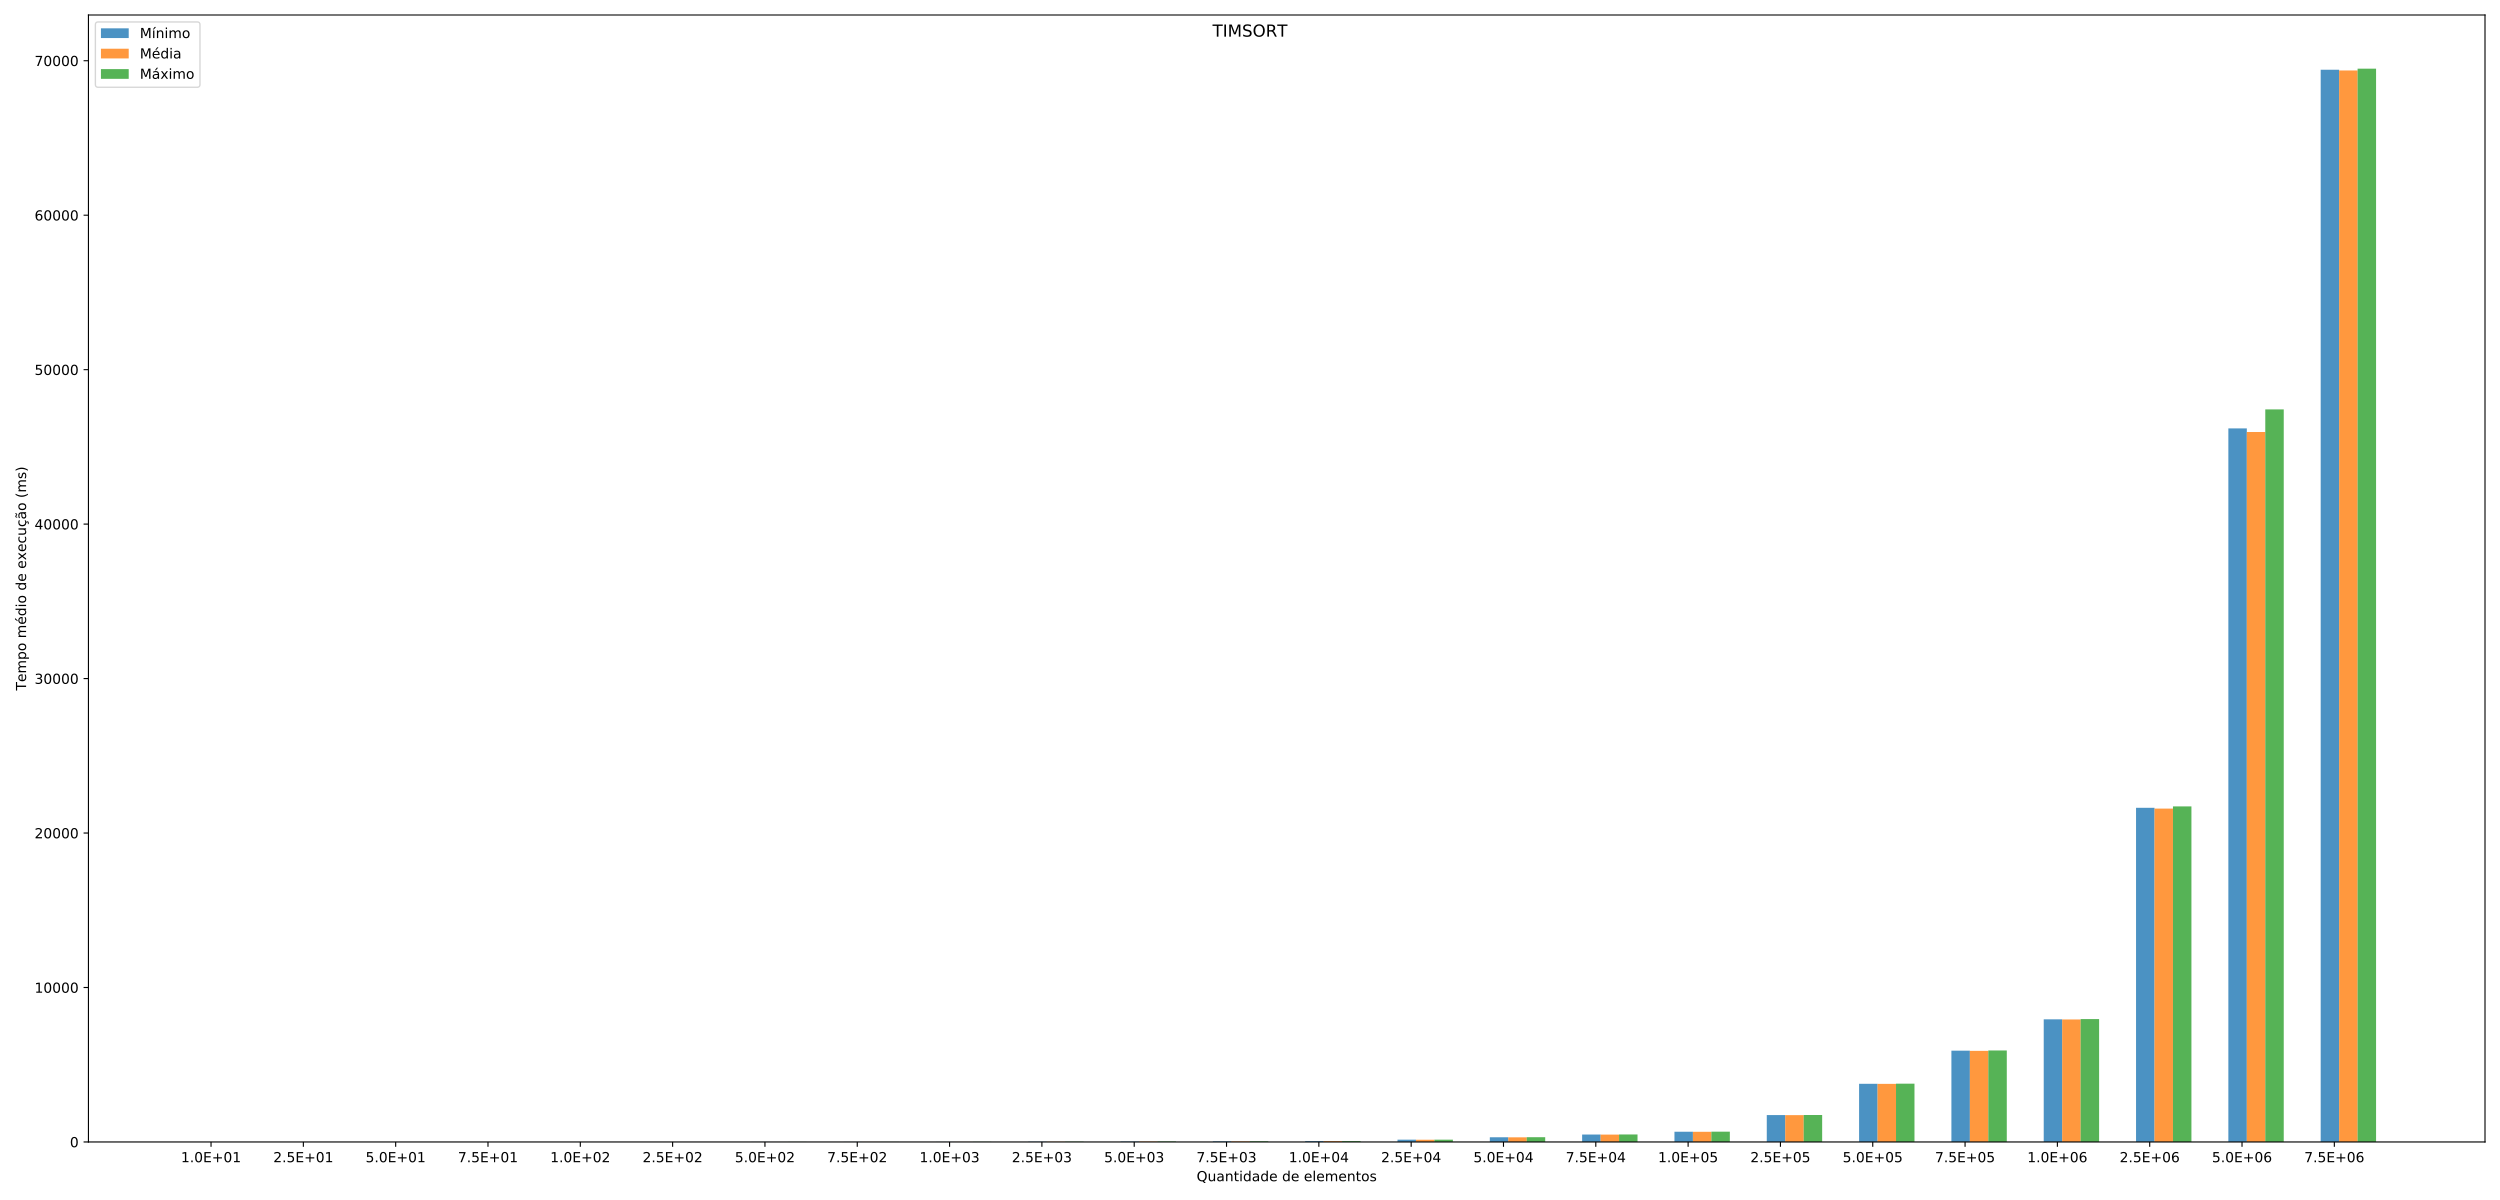 <?xml version="1.0" encoding="utf-8" standalone="no"?>
<!DOCTYPE svg PUBLIC "-//W3C//DTD SVG 1.1//EN"
  "http://www.w3.org/Graphics/SVG/1.1/DTD/svg11.dtd">
<!-- Created with matplotlib (https://matplotlib.org/) -->
<svg height="864pt" version="1.1" viewBox="0 0 1800 864" width="1800pt" xmlns="http://www.w3.org/2000/svg" xmlns:xlink="http://www.w3.org/1999/xlink">
 <defs>
  <style type="text/css">
*{stroke-linecap:butt;stroke-linejoin:round;}
  </style>
 </defs>
 <g id="figure_1">
  <g id="patch_1">
   <path d="M 0 864 
L 1800 864 
L 1800 0 
L 0 0 
z
" style="fill:#ffffff;"/>
  </g>
  <g id="axes_1">
   <g id="patch_2">
    <path d="M 63.675 822.2 
L 1789.2 822.2 
L 1789.2 10.8 
L 63.675 10.8 
z
" style="fill:#ffffff;"/>
   </g>
   <g id="patch_3">
    <path clip-path="url(#p79a27288a5)" d="M 142.108 822.2 
L 155.402 822.2 
L 155.402 822.199 
L 142.108 822.199 
z
" style="fill:#1f77b4;opacity:0.8;"/>
   </g>
   <g id="patch_4">
    <path clip-path="url(#p79a27288a5)" d="M 208.577 822.2 
L 221.87 822.2 
L 221.87 822.197 
L 208.577 822.197 
z
" style="fill:#1f77b4;opacity:0.8;"/>
   </g>
   <g id="patch_5">
    <path clip-path="url(#p79a27288a5)" d="M 275.045 822.2 
L 288.339 822.2 
L 288.339 822.195 
L 275.045 822.195 
z
" style="fill:#1f77b4;opacity:0.8;"/>
   </g>
   <g id="patch_6">
    <path clip-path="url(#p79a27288a5)" d="M 341.514 822.2 
L 354.807 822.2 
L 354.807 822.193 
L 341.514 822.193 
z
" style="fill:#1f77b4;opacity:0.8;"/>
   </g>
   <g id="patch_7">
    <path clip-path="url(#p79a27288a5)" d="M 407.982 822.2 
L 421.276 822.2 
L 421.276 822.189 
L 407.982 822.189 
z
" style="fill:#1f77b4;opacity:0.8;"/>
   </g>
   <g id="patch_8">
    <path clip-path="url(#p79a27288a5)" d="M 474.451 822.2 
L 487.745 822.2 
L 487.745 822.18 
L 474.451 822.18 
z
" style="fill:#1f77b4;opacity:0.8;"/>
   </g>
   <g id="patch_9">
    <path clip-path="url(#p79a27288a5)" d="M 540.92 822.2 
L 554.213 822.2 
L 554.213 822.165 
L 540.92 822.165 
z
" style="fill:#1f77b4;opacity:0.8;"/>
   </g>
   <g id="patch_10">
    <path clip-path="url(#p79a27288a5)" d="M 607.388 822.2 
L 620.682 822.2 
L 620.682 822.138 
L 607.388 822.138 
z
" style="fill:#1f77b4;opacity:0.8;"/>
   </g>
   <g id="patch_11">
    <path clip-path="url(#p79a27288a5)" d="M 673.857 822.2 
L 687.151 822.2 
L 687.151 822.126 
L 673.857 822.126 
z
" style="fill:#1f77b4;opacity:0.8;"/>
   </g>
   <g id="patch_12">
    <path clip-path="url(#p79a27288a5)" d="M 740.325 822.2 
L 753.619 822.2 
L 753.619 822.008 
L 740.325 822.008 
z
" style="fill:#1f77b4;opacity:0.8;"/>
   </g>
   <g id="patch_13">
    <path clip-path="url(#p79a27288a5)" d="M 806.794 822.2 
L 820.088 822.2 
L 820.088 821.881 
L 806.794 821.881 
z
" style="fill:#1f77b4;opacity:0.8;"/>
   </g>
   <g id="patch_14">
    <path clip-path="url(#p79a27288a5)" d="M 873.263 822.2 
L 886.556 822.2 
L 886.556 821.737 
L 873.263 821.737 
z
" style="fill:#1f77b4;opacity:0.8;"/>
   </g>
   <g id="patch_15">
    <path clip-path="url(#p79a27288a5)" d="M 939.731 822.2 
L 953.025 822.2 
L 953.025 821.575 
L 939.731 821.575 
z
" style="fill:#1f77b4;opacity:0.8;"/>
   </g>
   <g id="patch_16">
    <path clip-path="url(#p79a27288a5)" d="M 1006.2 822.2 
L 1019.494 822.2 
L 1019.494 820.565 
L 1006.2 820.565 
z
" style="fill:#1f77b4;opacity:0.8;"/>
   </g>
   <g id="patch_17">
    <path clip-path="url(#p79a27288a5)" d="M 1072.668 822.2 
L 1085.962 822.2 
L 1085.962 818.809 
L 1072.668 818.809 
z
" style="fill:#1f77b4;opacity:0.8;"/>
   </g>
   <g id="patch_18">
    <path clip-path="url(#p79a27288a5)" d="M 1139.137 822.2 
L 1152.431 822.2 
L 1152.431 816.846 
L 1139.137 816.846 
z
" style="fill:#1f77b4;opacity:0.8;"/>
   </g>
   <g id="patch_19">
    <path clip-path="url(#p79a27288a5)" d="M 1205.606 822.2 
L 1218.899 822.2 
L 1218.899 814.859 
L 1205.606 814.859 
z
" style="fill:#1f77b4;opacity:0.8;"/>
   </g>
   <g id="patch_20">
    <path clip-path="url(#p79a27288a5)" d="M 1272.074 822.2 
L 1285.368 822.2 
L 1285.368 802.868 
L 1272.074 802.868 
z
" style="fill:#1f77b4;opacity:0.8;"/>
   </g>
   <g id="patch_21">
    <path clip-path="url(#p79a27288a5)" d="M 1338.543 822.2 
L 1351.837 822.2 
L 1351.837 780.342 
L 1338.543 780.342 
z
" style="fill:#1f77b4;opacity:0.8;"/>
   </g>
   <g id="patch_22">
    <path clip-path="url(#p79a27288a5)" d="M 1405.011 822.2 
L 1418.305 822.2 
L 1418.305 756.477 
L 1405.011 756.477 
z
" style="fill:#1f77b4;opacity:0.8;"/>
   </g>
   <g id="patch_23">
    <path clip-path="url(#p79a27288a5)" d="M 1471.48 822.2 
L 1484.774 822.2 
L 1484.774 733.913 
L 1471.48 733.913 
z
" style="fill:#1f77b4;opacity:0.8;"/>
   </g>
   <g id="patch_24">
    <path clip-path="url(#p79a27288a5)" d="M 1537.949 822.2 
L 1551.242 822.2 
L 1551.242 581.605 
L 1537.949 581.605 
z
" style="fill:#1f77b4;opacity:0.8;"/>
   </g>
   <g id="patch_25">
    <path clip-path="url(#p79a27288a5)" d="M 1604.417 822.2 
L 1617.711 822.2 
L 1617.711 308.441 
L 1604.417 308.441 
z
" style="fill:#1f77b4;opacity:0.8;"/>
   </g>
   <g id="patch_26">
    <path clip-path="url(#p79a27288a5)" d="M 1670.886 822.2 
L 1684.18 822.2 
L 1684.18 50.232 
L 1670.886 50.232 
z
" style="fill:#1f77b4;opacity:0.8;"/>
   </g>
   <g id="patch_27">
    <path clip-path="url(#p79a27288a5)" d="M 155.402 822.2 
L 168.695 822.2 
L 168.695 822.199 
L 155.402 822.199 
z
" style="fill:#ff7f0e;opacity:0.8;"/>
   </g>
   <g id="patch_28">
    <path clip-path="url(#p79a27288a5)" d="M 221.87 822.2 
L 235.164 822.2 
L 235.164 822.197 
L 221.87 822.197 
z
" style="fill:#ff7f0e;opacity:0.8;"/>
   </g>
   <g id="patch_29">
    <path clip-path="url(#p79a27288a5)" d="M 288.339 822.2 
L 301.633 822.2 
L 301.633 822.196 
L 288.339 822.196 
z
" style="fill:#ff7f0e;opacity:0.8;"/>
   </g>
   <g id="patch_30">
    <path clip-path="url(#p79a27288a5)" d="M 354.807 822.2 
L 368.101 822.2 
L 368.101 822.196 
L 354.807 822.196 
z
" style="fill:#ff7f0e;opacity:0.8;"/>
   </g>
   <g id="patch_31">
    <path clip-path="url(#p79a27288a5)" d="M 421.276 822.2 
L 434.57 822.2 
L 434.57 822.194 
L 421.276 822.194 
z
" style="fill:#ff7f0e;opacity:0.8;"/>
   </g>
   <g id="patch_32">
    <path clip-path="url(#p79a27288a5)" d="M 487.745 822.2 
L 501.038 822.2 
L 501.038 822.186 
L 487.745 822.186 
z
" style="fill:#ff7f0e;opacity:0.8;"/>
   </g>
   <g id="patch_33">
    <path clip-path="url(#p79a27288a5)" d="M 554.213 822.2 
L 567.507 822.2 
L 567.507 822.175 
L 554.213 822.175 
z
" style="fill:#ff7f0e;opacity:0.8;"/>
   </g>
   <g id="patch_34">
    <path clip-path="url(#p79a27288a5)" d="M 620.682 822.2 
L 633.976 822.2 
L 633.976 822.157 
L 620.682 822.157 
z
" style="fill:#ff7f0e;opacity:0.8;"/>
   </g>
   <g id="patch_35">
    <path clip-path="url(#p79a27288a5)" d="M 687.151 822.2 
L 700.444 822.2 
L 700.444 822.152 
L 687.151 822.152 
z
" style="fill:#ff7f0e;opacity:0.8;"/>
   </g>
   <g id="patch_36">
    <path clip-path="url(#p79a27288a5)" d="M 753.619 822.2 
L 766.913 822.2 
L 766.913 822.03 
L 753.619 822.03 
z
" style="fill:#ff7f0e;opacity:0.8;"/>
   </g>
   <g id="patch_37">
    <path clip-path="url(#p79a27288a5)" d="M 820.088 822.2 
L 833.381 822.2 
L 833.381 821.9 
L 820.088 821.9 
z
" style="fill:#ff7f0e;opacity:0.8;"/>
   </g>
   <g id="patch_38">
    <path clip-path="url(#p79a27288a5)" d="M 886.556 822.2 
L 899.85 822.2 
L 899.85 821.803 
L 886.556 821.803 
z
" style="fill:#ff7f0e;opacity:0.8;"/>
   </g>
   <g id="patch_39">
    <path clip-path="url(#p79a27288a5)" d="M 953.025 822.2 
L 966.319 822.2 
L 966.319 821.583 
L 953.025 821.583 
z
" style="fill:#ff7f0e;opacity:0.8;"/>
   </g>
   <g id="patch_40">
    <path clip-path="url(#p79a27288a5)" d="M 1019.494 822.2 
L 1032.787 822.2 
L 1032.787 820.6 
L 1019.494 820.6 
z
" style="fill:#ff7f0e;opacity:0.8;"/>
   </g>
   <g id="patch_41">
    <path clip-path="url(#p79a27288a5)" d="M 1085.962 822.2 
L 1099.256 822.2 
L 1099.256 818.861 
L 1085.962 818.861 
z
" style="fill:#ff7f0e;opacity:0.8;"/>
   </g>
   <g id="patch_42">
    <path clip-path="url(#p79a27288a5)" d="M 1152.431 822.2 
L 1165.724 822.2 
L 1165.724 816.919 
L 1152.431 816.919 
z
" style="fill:#ff7f0e;opacity:0.8;"/>
   </g>
   <g id="patch_43">
    <path clip-path="url(#p79a27288a5)" d="M 1218.899 822.2 
L 1232.193 822.2 
L 1232.193 814.884 
L 1218.899 814.884 
z
" style="fill:#ff7f0e;opacity:0.8;"/>
   </g>
   <g id="patch_44">
    <path clip-path="url(#p79a27288a5)" d="M 1285.368 822.2 
L 1298.662 822.2 
L 1298.662 802.906 
L 1285.368 802.906 
z
" style="fill:#ff7f0e;opacity:0.8;"/>
   </g>
   <g id="patch_45">
    <path clip-path="url(#p79a27288a5)" d="M 1351.837 822.2 
L 1365.13 822.2 
L 1365.13 780.397 
L 1351.837 780.397 
z
" style="fill:#ff7f0e;opacity:0.8;"/>
   </g>
   <g id="patch_46">
    <path clip-path="url(#p79a27288a5)" d="M 1418.305 822.2 
L 1431.599 822.2 
L 1431.599 756.634 
L 1418.305 756.634 
z
" style="fill:#ff7f0e;opacity:0.8;"/>
   </g>
   <g id="patch_47">
    <path clip-path="url(#p79a27288a5)" d="M 1484.774 822.2 
L 1498.068 822.2 
L 1498.068 734.015 
L 1484.774 734.015 
z
" style="fill:#ff7f0e;opacity:0.8;"/>
   </g>
   <g id="patch_48">
    <path clip-path="url(#p79a27288a5)" d="M 1551.242 822.2 
L 1564.536 822.2 
L 1564.536 582.215 
L 1551.242 582.215 
z
" style="fill:#ff7f0e;opacity:0.8;"/>
   </g>
   <g id="patch_49">
    <path clip-path="url(#p79a27288a5)" d="M 1617.711 822.2 
L 1631.005 822.2 
L 1631.005 311.028 
L 1617.711 311.028 
z
" style="fill:#ff7f0e;opacity:0.8;"/>
   </g>
   <g id="patch_50">
    <path clip-path="url(#p79a27288a5)" d="M 1684.18 822.2 
L 1697.473 822.2 
L 1697.473 50.729 
L 1684.18 50.729 
z
" style="fill:#ff7f0e;opacity:0.8;"/>
   </g>
   <g id="patch_51">
    <path clip-path="url(#p79a27288a5)" d="M 168.695 822.2 
L 181.989 822.2 
L 181.989 822.198 
L 168.695 822.198 
z
" style="fill:#2ca02c;opacity:0.8;"/>
   </g>
   <g id="patch_52">
    <path clip-path="url(#p79a27288a5)" d="M 235.164 822.2 
L 248.458 822.2 
L 248.458 822.196 
L 235.164 822.196 
z
" style="fill:#2ca02c;opacity:0.8;"/>
   </g>
   <g id="patch_53">
    <path clip-path="url(#p79a27288a5)" d="M 301.633 822.2 
L 314.926 822.2 
L 314.926 822.193 
L 301.633 822.193 
z
" style="fill:#2ca02c;opacity:0.8;"/>
   </g>
   <g id="patch_54">
    <path clip-path="url(#p79a27288a5)" d="M 368.101 822.2 
L 381.395 822.2 
L 381.395 822.19 
L 368.101 822.19 
z
" style="fill:#2ca02c;opacity:0.8;"/>
   </g>
   <g id="patch_55">
    <path clip-path="url(#p79a27288a5)" d="M 434.57 822.2 
L 447.864 822.2 
L 447.864 822.182 
L 434.57 822.182 
z
" style="fill:#2ca02c;opacity:0.8;"/>
   </g>
   <g id="patch_56">
    <path clip-path="url(#p79a27288a5)" d="M 501.038 822.2 
L 514.332 822.2 
L 514.332 822.173 
L 501.038 822.173 
z
" style="fill:#2ca02c;opacity:0.8;"/>
   </g>
   <g id="patch_57">
    <path clip-path="url(#p79a27288a5)" d="M 567.507 822.2 
L 580.801 822.2 
L 580.801 822.159 
L 567.507 822.159 
z
" style="fill:#2ca02c;opacity:0.8;"/>
   </g>
   <g id="patch_58">
    <path clip-path="url(#p79a27288a5)" d="M 633.976 822.2 
L 647.269 822.2 
L 647.269 822.124 
L 633.976 822.124 
z
" style="fill:#2ca02c;opacity:0.8;"/>
   </g>
   <g id="patch_59">
    <path clip-path="url(#p79a27288a5)" d="M 700.444 822.2 
L 713.738 822.2 
L 713.738 822.107 
L 700.444 822.107 
z
" style="fill:#2ca02c;opacity:0.8;"/>
   </g>
   <g id="patch_60">
    <path clip-path="url(#p79a27288a5)" d="M 766.913 822.2 
L 780.207 822.2 
L 780.207 821.991 
L 766.913 821.991 
z
" style="fill:#2ca02c;opacity:0.8;"/>
   </g>
   <g id="patch_61">
    <path clip-path="url(#p79a27288a5)" d="M 833.381 822.2 
L 846.675 822.2 
L 846.675 821.864 
L 833.381 821.864 
z
" style="fill:#2ca02c;opacity:0.8;"/>
   </g>
   <g id="patch_62">
    <path clip-path="url(#p79a27288a5)" d="M 899.85 822.2 
L 913.144 822.2 
L 913.144 821.716 
L 899.85 821.716 
z
" style="fill:#2ca02c;opacity:0.8;"/>
   </g>
   <g id="patch_63">
    <path clip-path="url(#p79a27288a5)" d="M 966.319 822.2 
L 979.612 822.2 
L 979.612 821.563 
L 966.319 821.563 
z
" style="fill:#2ca02c;opacity:0.8;"/>
   </g>
   <g id="patch_64">
    <path clip-path="url(#p79a27288a5)" d="M 1032.787 822.2 
L 1046.081 822.2 
L 1046.081 820.543 
L 1032.787 820.543 
z
" style="fill:#2ca02c;opacity:0.8;"/>
   </g>
   <g id="patch_65">
    <path clip-path="url(#p79a27288a5)" d="M 1099.256 822.2 
L 1112.55 822.2 
L 1112.55 818.79 
L 1099.256 818.79 
z
" style="fill:#2ca02c;opacity:0.8;"/>
   </g>
   <g id="patch_66">
    <path clip-path="url(#p79a27288a5)" d="M 1165.724 822.2 
L 1179.018 822.2 
L 1179.018 816.827 
L 1165.724 816.827 
z
" style="fill:#2ca02c;opacity:0.8;"/>
   </g>
   <g id="patch_67">
    <path clip-path="url(#p79a27288a5)" d="M 1232.193 822.2 
L 1245.487 822.2 
L 1245.487 814.8 
L 1232.193 814.8 
z
" style="fill:#2ca02c;opacity:0.8;"/>
   </g>
   <g id="patch_68">
    <path clip-path="url(#p79a27288a5)" d="M 1298.662 822.2 
L 1311.955 822.2 
L 1311.955 802.823 
L 1298.662 802.823 
z
" style="fill:#2ca02c;opacity:0.8;"/>
   </g>
   <g id="patch_69">
    <path clip-path="url(#p79a27288a5)" d="M 1365.13 822.2 
L 1378.424 822.2 
L 1378.424 780.255 
L 1365.13 780.255 
z
" style="fill:#2ca02c;opacity:0.8;"/>
   </g>
   <g id="patch_70">
    <path clip-path="url(#p79a27288a5)" d="M 1431.599 822.2 
L 1444.893 822.2 
L 1444.893 756.349 
L 1431.599 756.349 
z
" style="fill:#2ca02c;opacity:0.8;"/>
   </g>
   <g id="patch_71">
    <path clip-path="url(#p79a27288a5)" d="M 1498.068 822.2 
L 1511.361 822.2 
L 1511.361 733.725 
L 1498.068 733.725 
z
" style="fill:#2ca02c;opacity:0.8;"/>
   </g>
   <g id="patch_72">
    <path clip-path="url(#p79a27288a5)" d="M 1564.536 822.2 
L 1577.83 822.2 
L 1577.83 580.601 
L 1564.536 580.601 
z
" style="fill:#2ca02c;opacity:0.8;"/>
   </g>
   <g id="patch_73">
    <path clip-path="url(#p79a27288a5)" d="M 1631.005 822.2 
L 1644.298 822.2 
L 1644.298 294.744 
L 1631.005 294.744 
z
" style="fill:#2ca02c;opacity:0.8;"/>
   </g>
   <g id="patch_74">
    <path clip-path="url(#p79a27288a5)" d="M 1697.473 822.2 
L 1710.767 822.2 
L 1710.767 49.438 
L 1697.473 49.438 
z
" style="fill:#2ca02c;opacity:0.8;"/>
   </g>
   <g id="matplotlib.axis_1">
    <g id="xtick_1">
     <g id="line2d_1">
      <defs>
       <path d="M 0 0 
L 0 3.5 
" id="m7981b71c5b" style="stroke:#000000;stroke-width:0.8;"/>
      </defs>
      <g>
       <use style="stroke:#000000;stroke-width:0.8;" x="151.945" xlink:href="#m7981b71c5b" y="822.2"/>
      </g>
     </g>
     <g id="text_1">
      <!-- 1.0E+01 -->
      <defs>
       <path d="M 12.406 8.297 
L 28.516 8.297 
L 28.516 63.922 
L 10.984 60.406 
L 10.984 69.391 
L 28.422 72.906 
L 38.281 72.906 
L 38.281 8.297 
L 54.391 8.297 
L 54.391 0 
L 12.406 0 
z
" id="DejaVuSans-49"/>
       <path d="M 10.688 12.406 
L 21 12.406 
L 21 0 
L 10.688 0 
z
" id="DejaVuSans-46"/>
       <path d="M 31.781 66.406 
Q 24.172 66.406 20.328 58.906 
Q 16.5 51.422 16.5 36.375 
Q 16.5 21.391 20.328 13.891 
Q 24.172 6.391 31.781 6.391 
Q 39.453 6.391 43.281 13.891 
Q 47.125 21.391 47.125 36.375 
Q 47.125 51.422 43.281 58.906 
Q 39.453 66.406 31.781 66.406 
z
M 31.781 74.219 
Q 44.047 74.219 50.516 64.516 
Q 56.984 54.828 56.984 36.375 
Q 56.984 17.969 50.516 8.266 
Q 44.047 -1.422 31.781 -1.422 
Q 19.531 -1.422 13.062 8.266 
Q 6.594 17.969 6.594 36.375 
Q 6.594 54.828 13.062 64.516 
Q 19.531 74.219 31.781 74.219 
z
" id="DejaVuSans-48"/>
       <path d="M 9.812 72.906 
L 55.906 72.906 
L 55.906 64.594 
L 19.672 64.594 
L 19.672 43.016 
L 54.391 43.016 
L 54.391 34.719 
L 19.672 34.719 
L 19.672 8.297 
L 56.781 8.297 
L 56.781 0 
L 9.812 0 
z
" id="DejaVuSans-69"/>
       <path d="M 46 62.703 
L 46 35.5 
L 73.188 35.5 
L 73.188 27.203 
L 46 27.203 
L 46 0 
L 37.797 0 
L 37.797 27.203 
L 10.594 27.203 
L 10.594 35.5 
L 37.797 35.5 
L 37.797 62.703 
z
" id="DejaVuSans-43"/>
      </defs>
      <g transform="translate(130.282 836.798)scale(0.1 -0.1)">
       <use xlink:href="#DejaVuSans-49"/>
       <use x="63.623" xlink:href="#DejaVuSans-46"/>
       <use x="95.41" xlink:href="#DejaVuSans-48"/>
       <use x="159.033" xlink:href="#DejaVuSans-69"/>
       <use x="222.217" xlink:href="#DejaVuSans-43"/>
       <use x="306.006" xlink:href="#DejaVuSans-48"/>
       <use x="369.629" xlink:href="#DejaVuSans-49"/>
      </g>
     </g>
    </g>
    <g id="xtick_2">
     <g id="line2d_2">
      <g>
       <use style="stroke:#000000;stroke-width:0.8;" x="218.414" xlink:href="#m7981b71c5b" y="822.2"/>
      </g>
     </g>
     <g id="text_2">
      <!-- 2.5E+01 -->
      <defs>
       <path d="M 19.188 8.297 
L 53.609 8.297 
L 53.609 0 
L 7.328 0 
L 7.328 8.297 
Q 12.938 14.109 22.625 23.891 
Q 32.328 33.688 34.812 36.531 
Q 39.547 41.844 41.422 45.531 
Q 43.312 49.219 43.312 52.781 
Q 43.312 58.594 39.234 62.25 
Q 35.156 65.922 28.609 65.922 
Q 23.969 65.922 18.812 64.312 
Q 13.672 62.703 7.812 59.422 
L 7.812 69.391 
Q 13.766 71.781 18.938 73 
Q 24.125 74.219 28.422 74.219 
Q 39.75 74.219 46.484 68.547 
Q 53.219 62.891 53.219 53.422 
Q 53.219 48.922 51.531 44.891 
Q 49.859 40.875 45.406 35.406 
Q 44.188 33.984 37.641 27.219 
Q 31.109 20.453 19.188 8.297 
z
" id="DejaVuSans-50"/>
       <path d="M 10.797 72.906 
L 49.516 72.906 
L 49.516 64.594 
L 19.828 64.594 
L 19.828 46.734 
Q 21.969 47.469 24.109 47.828 
Q 26.266 48.188 28.422 48.188 
Q 40.625 48.188 47.75 41.5 
Q 54.891 34.812 54.891 23.391 
Q 54.891 11.625 47.562 5.094 
Q 40.234 -1.422 26.906 -1.422 
Q 22.312 -1.422 17.547 -0.641 
Q 12.797 0.141 7.719 1.703 
L 7.719 11.625 
Q 12.109 9.234 16.797 8.062 
Q 21.484 6.891 26.703 6.891 
Q 35.156 6.891 40.078 11.328 
Q 45.016 15.766 45.016 23.391 
Q 45.016 31 40.078 35.438 
Q 35.156 39.891 26.703 39.891 
Q 22.75 39.891 18.812 39.016 
Q 14.891 38.141 10.797 36.281 
z
" id="DejaVuSans-53"/>
      </defs>
      <g transform="translate(196.751 836.798)scale(0.1 -0.1)">
       <use xlink:href="#DejaVuSans-50"/>
       <use x="63.623" xlink:href="#DejaVuSans-46"/>
       <use x="95.41" xlink:href="#DejaVuSans-53"/>
       <use x="159.033" xlink:href="#DejaVuSans-69"/>
       <use x="222.217" xlink:href="#DejaVuSans-43"/>
       <use x="306.006" xlink:href="#DejaVuSans-48"/>
       <use x="369.629" xlink:href="#DejaVuSans-49"/>
      </g>
     </g>
    </g>
    <g id="xtick_3">
     <g id="line2d_3">
      <g>
       <use style="stroke:#000000;stroke-width:0.8;" x="284.883" xlink:href="#m7981b71c5b" y="822.2"/>
      </g>
     </g>
     <g id="text_3">
      <!-- 5.0E+01 -->
      <g transform="translate(263.219 836.798)scale(0.1 -0.1)">
       <use xlink:href="#DejaVuSans-53"/>
       <use x="63.623" xlink:href="#DejaVuSans-46"/>
       <use x="95.41" xlink:href="#DejaVuSans-48"/>
       <use x="159.033" xlink:href="#DejaVuSans-69"/>
       <use x="222.217" xlink:href="#DejaVuSans-43"/>
       <use x="306.006" xlink:href="#DejaVuSans-48"/>
       <use x="369.629" xlink:href="#DejaVuSans-49"/>
      </g>
     </g>
    </g>
    <g id="xtick_4">
     <g id="line2d_4">
      <g>
       <use style="stroke:#000000;stroke-width:0.8;" x="351.351" xlink:href="#m7981b71c5b" y="822.2"/>
      </g>
     </g>
     <g id="text_4">
      <!-- 7.5E+01 -->
      <defs>
       <path d="M 8.203 72.906 
L 55.078 72.906 
L 55.078 68.703 
L 28.609 0 
L 18.312 0 
L 43.219 64.594 
L 8.203 64.594 
z
" id="DejaVuSans-55"/>
      </defs>
      <g transform="translate(329.688 836.798)scale(0.1 -0.1)">
       <use xlink:href="#DejaVuSans-55"/>
       <use x="63.623" xlink:href="#DejaVuSans-46"/>
       <use x="95.41" xlink:href="#DejaVuSans-53"/>
       <use x="159.033" xlink:href="#DejaVuSans-69"/>
       <use x="222.217" xlink:href="#DejaVuSans-43"/>
       <use x="306.006" xlink:href="#DejaVuSans-48"/>
       <use x="369.629" xlink:href="#DejaVuSans-49"/>
      </g>
     </g>
    </g>
    <g id="xtick_5">
     <g id="line2d_5">
      <g>
       <use style="stroke:#000000;stroke-width:0.8;" x="417.82" xlink:href="#m7981b71c5b" y="822.2"/>
      </g>
     </g>
     <g id="text_5">
      <!-- 1.0E+02 -->
      <g transform="translate(396.156 836.798)scale(0.1 -0.1)">
       <use xlink:href="#DejaVuSans-49"/>
       <use x="63.623" xlink:href="#DejaVuSans-46"/>
       <use x="95.41" xlink:href="#DejaVuSans-48"/>
       <use x="159.033" xlink:href="#DejaVuSans-69"/>
       <use x="222.217" xlink:href="#DejaVuSans-43"/>
       <use x="306.006" xlink:href="#DejaVuSans-48"/>
       <use x="369.629" xlink:href="#DejaVuSans-50"/>
      </g>
     </g>
    </g>
    <g id="xtick_6">
     <g id="line2d_6">
      <g>
       <use style="stroke:#000000;stroke-width:0.8;" x="484.288" xlink:href="#m7981b71c5b" y="822.2"/>
      </g>
     </g>
     <g id="text_6">
      <!-- 2.5E+02 -->
      <g transform="translate(462.625 836.798)scale(0.1 -0.1)">
       <use xlink:href="#DejaVuSans-50"/>
       <use x="63.623" xlink:href="#DejaVuSans-46"/>
       <use x="95.41" xlink:href="#DejaVuSans-53"/>
       <use x="159.033" xlink:href="#DejaVuSans-69"/>
       <use x="222.217" xlink:href="#DejaVuSans-43"/>
       <use x="306.006" xlink:href="#DejaVuSans-48"/>
       <use x="369.629" xlink:href="#DejaVuSans-50"/>
      </g>
     </g>
    </g>
    <g id="xtick_7">
     <g id="line2d_7">
      <g>
       <use style="stroke:#000000;stroke-width:0.8;" x="550.757" xlink:href="#m7981b71c5b" y="822.2"/>
      </g>
     </g>
     <g id="text_7">
      <!-- 5.0E+02 -->
      <g transform="translate(529.094 836.798)scale(0.1 -0.1)">
       <use xlink:href="#DejaVuSans-53"/>
       <use x="63.623" xlink:href="#DejaVuSans-46"/>
       <use x="95.41" xlink:href="#DejaVuSans-48"/>
       <use x="159.033" xlink:href="#DejaVuSans-69"/>
       <use x="222.217" xlink:href="#DejaVuSans-43"/>
       <use x="306.006" xlink:href="#DejaVuSans-48"/>
       <use x="369.629" xlink:href="#DejaVuSans-50"/>
      </g>
     </g>
    </g>
    <g id="xtick_8">
     <g id="line2d_8">
      <g>
       <use style="stroke:#000000;stroke-width:0.8;" x="617.226" xlink:href="#m7981b71c5b" y="822.2"/>
      </g>
     </g>
     <g id="text_8">
      <!-- 7.5E+02 -->
      <g transform="translate(595.562 836.798)scale(0.1 -0.1)">
       <use xlink:href="#DejaVuSans-55"/>
       <use x="63.623" xlink:href="#DejaVuSans-46"/>
       <use x="95.41" xlink:href="#DejaVuSans-53"/>
       <use x="159.033" xlink:href="#DejaVuSans-69"/>
       <use x="222.217" xlink:href="#DejaVuSans-43"/>
       <use x="306.006" xlink:href="#DejaVuSans-48"/>
       <use x="369.629" xlink:href="#DejaVuSans-50"/>
      </g>
     </g>
    </g>
    <g id="xtick_9">
     <g id="line2d_9">
      <g>
       <use style="stroke:#000000;stroke-width:0.8;" x="683.694" xlink:href="#m7981b71c5b" y="822.2"/>
      </g>
     </g>
     <g id="text_9">
      <!-- 1.0E+03 -->
      <defs>
       <path d="M 40.578 39.312 
Q 47.656 37.797 51.625 33 
Q 55.609 28.219 55.609 21.188 
Q 55.609 10.406 48.188 4.484 
Q 40.766 -1.422 27.094 -1.422 
Q 22.516 -1.422 17.656 -0.516 
Q 12.797 0.391 7.625 2.203 
L 7.625 11.719 
Q 11.719 9.328 16.594 8.109 
Q 21.484 6.891 26.812 6.891 
Q 36.078 6.891 40.938 10.547 
Q 45.797 14.203 45.797 21.188 
Q 45.797 27.641 41.281 31.266 
Q 36.766 34.906 28.719 34.906 
L 20.219 34.906 
L 20.219 43.016 
L 29.109 43.016 
Q 36.375 43.016 40.234 45.922 
Q 44.094 48.828 44.094 54.297 
Q 44.094 59.906 40.109 62.906 
Q 36.141 65.922 28.719 65.922 
Q 24.656 65.922 20.016 65.031 
Q 15.375 64.156 9.812 62.312 
L 9.812 71.094 
Q 15.438 72.656 20.344 73.438 
Q 25.25 74.219 29.594 74.219 
Q 40.828 74.219 47.359 69.109 
Q 53.906 64.016 53.906 55.328 
Q 53.906 49.266 50.438 45.094 
Q 46.969 40.922 40.578 39.312 
z
" id="DejaVuSans-51"/>
      </defs>
      <g transform="translate(662.031 836.798)scale(0.1 -0.1)">
       <use xlink:href="#DejaVuSans-49"/>
       <use x="63.623" xlink:href="#DejaVuSans-46"/>
       <use x="95.41" xlink:href="#DejaVuSans-48"/>
       <use x="159.033" xlink:href="#DejaVuSans-69"/>
       <use x="222.217" xlink:href="#DejaVuSans-43"/>
       <use x="306.006" xlink:href="#DejaVuSans-48"/>
       <use x="369.629" xlink:href="#DejaVuSans-51"/>
      </g>
     </g>
    </g>
    <g id="xtick_10">
     <g id="line2d_10">
      <g>
       <use style="stroke:#000000;stroke-width:0.8;" x="750.163" xlink:href="#m7981b71c5b" y="822.2"/>
      </g>
     </g>
     <g id="text_10">
      <!-- 2.5E+03 -->
      <g transform="translate(728.499 836.798)scale(0.1 -0.1)">
       <use xlink:href="#DejaVuSans-50"/>
       <use x="63.623" xlink:href="#DejaVuSans-46"/>
       <use x="95.41" xlink:href="#DejaVuSans-53"/>
       <use x="159.033" xlink:href="#DejaVuSans-69"/>
       <use x="222.217" xlink:href="#DejaVuSans-43"/>
       <use x="306.006" xlink:href="#DejaVuSans-48"/>
       <use x="369.629" xlink:href="#DejaVuSans-51"/>
      </g>
     </g>
    </g>
    <g id="xtick_11">
     <g id="line2d_11">
      <g>
       <use style="stroke:#000000;stroke-width:0.8;" x="816.631" xlink:href="#m7981b71c5b" y="822.2"/>
      </g>
     </g>
     <g id="text_11">
      <!-- 5.0E+03 -->
      <g transform="translate(794.968 836.798)scale(0.1 -0.1)">
       <use xlink:href="#DejaVuSans-53"/>
       <use x="63.623" xlink:href="#DejaVuSans-46"/>
       <use x="95.41" xlink:href="#DejaVuSans-48"/>
       <use x="159.033" xlink:href="#DejaVuSans-69"/>
       <use x="222.217" xlink:href="#DejaVuSans-43"/>
       <use x="306.006" xlink:href="#DejaVuSans-48"/>
       <use x="369.629" xlink:href="#DejaVuSans-51"/>
      </g>
     </g>
    </g>
    <g id="xtick_12">
     <g id="line2d_12">
      <g>
       <use style="stroke:#000000;stroke-width:0.8;" x="883.1" xlink:href="#m7981b71c5b" y="822.2"/>
      </g>
     </g>
     <g id="text_12">
      <!-- 7.5E+03 -->
      <g transform="translate(861.437 836.798)scale(0.1 -0.1)">
       <use xlink:href="#DejaVuSans-55"/>
       <use x="63.623" xlink:href="#DejaVuSans-46"/>
       <use x="95.41" xlink:href="#DejaVuSans-53"/>
       <use x="159.033" xlink:href="#DejaVuSans-69"/>
       <use x="222.217" xlink:href="#DejaVuSans-43"/>
       <use x="306.006" xlink:href="#DejaVuSans-48"/>
       <use x="369.629" xlink:href="#DejaVuSans-51"/>
      </g>
     </g>
    </g>
    <g id="xtick_13">
     <g id="line2d_13">
      <g>
       <use style="stroke:#000000;stroke-width:0.8;" x="949.569" xlink:href="#m7981b71c5b" y="822.2"/>
      </g>
     </g>
     <g id="text_13">
      <!-- 1.0E+04 -->
      <defs>
       <path d="M 37.797 64.312 
L 12.891 25.391 
L 37.797 25.391 
z
M 35.203 72.906 
L 47.609 72.906 
L 47.609 25.391 
L 58.016 25.391 
L 58.016 17.188 
L 47.609 17.188 
L 47.609 0 
L 37.797 0 
L 37.797 17.188 
L 4.891 17.188 
L 4.891 26.703 
z
" id="DejaVuSans-52"/>
      </defs>
      <g transform="translate(927.905 836.798)scale(0.1 -0.1)">
       <use xlink:href="#DejaVuSans-49"/>
       <use x="63.623" xlink:href="#DejaVuSans-46"/>
       <use x="95.41" xlink:href="#DejaVuSans-48"/>
       <use x="159.033" xlink:href="#DejaVuSans-69"/>
       <use x="222.217" xlink:href="#DejaVuSans-43"/>
       <use x="306.006" xlink:href="#DejaVuSans-48"/>
       <use x="369.629" xlink:href="#DejaVuSans-52"/>
      </g>
     </g>
    </g>
    <g id="xtick_14">
     <g id="line2d_14">
      <g>
       <use style="stroke:#000000;stroke-width:0.8;" x="1016.037" xlink:href="#m7981b71c5b" y="822.2"/>
      </g>
     </g>
     <g id="text_14">
      <!-- 2.5E+04 -->
      <g transform="translate(994.374 836.798)scale(0.1 -0.1)">
       <use xlink:href="#DejaVuSans-50"/>
       <use x="63.623" xlink:href="#DejaVuSans-46"/>
       <use x="95.41" xlink:href="#DejaVuSans-53"/>
       <use x="159.033" xlink:href="#DejaVuSans-69"/>
       <use x="222.217" xlink:href="#DejaVuSans-43"/>
       <use x="306.006" xlink:href="#DejaVuSans-48"/>
       <use x="369.629" xlink:href="#DejaVuSans-52"/>
      </g>
     </g>
    </g>
    <g id="xtick_15">
     <g id="line2d_15">
      <g>
       <use style="stroke:#000000;stroke-width:0.8;" x="1082.506" xlink:href="#m7981b71c5b" y="822.2"/>
      </g>
     </g>
     <g id="text_15">
      <!-- 5.0E+04 -->
      <g transform="translate(1060.843 836.798)scale(0.1 -0.1)">
       <use xlink:href="#DejaVuSans-53"/>
       <use x="63.623" xlink:href="#DejaVuSans-46"/>
       <use x="95.41" xlink:href="#DejaVuSans-48"/>
       <use x="159.033" xlink:href="#DejaVuSans-69"/>
       <use x="222.217" xlink:href="#DejaVuSans-43"/>
       <use x="306.006" xlink:href="#DejaVuSans-48"/>
       <use x="369.629" xlink:href="#DejaVuSans-52"/>
      </g>
     </g>
    </g>
    <g id="xtick_16">
     <g id="line2d_16">
      <g>
       <use style="stroke:#000000;stroke-width:0.8;" x="1148.974" xlink:href="#m7981b71c5b" y="822.2"/>
      </g>
     </g>
     <g id="text_16">
      <!-- 7.5E+04 -->
      <g transform="translate(1127.311 836.798)scale(0.1 -0.1)">
       <use xlink:href="#DejaVuSans-55"/>
       <use x="63.623" xlink:href="#DejaVuSans-46"/>
       <use x="95.41" xlink:href="#DejaVuSans-53"/>
       <use x="159.033" xlink:href="#DejaVuSans-69"/>
       <use x="222.217" xlink:href="#DejaVuSans-43"/>
       <use x="306.006" xlink:href="#DejaVuSans-48"/>
       <use x="369.629" xlink:href="#DejaVuSans-52"/>
      </g>
     </g>
    </g>
    <g id="xtick_17">
     <g id="line2d_17">
      <g>
       <use style="stroke:#000000;stroke-width:0.8;" x="1215.443" xlink:href="#m7981b71c5b" y="822.2"/>
      </g>
     </g>
     <g id="text_17">
      <!-- 1.0E+05 -->
      <g transform="translate(1193.78 836.798)scale(0.1 -0.1)">
       <use xlink:href="#DejaVuSans-49"/>
       <use x="63.623" xlink:href="#DejaVuSans-46"/>
       <use x="95.41" xlink:href="#DejaVuSans-48"/>
       <use x="159.033" xlink:href="#DejaVuSans-69"/>
       <use x="222.217" xlink:href="#DejaVuSans-43"/>
       <use x="306.006" xlink:href="#DejaVuSans-48"/>
       <use x="369.629" xlink:href="#DejaVuSans-53"/>
      </g>
     </g>
    </g>
    <g id="xtick_18">
     <g id="line2d_18">
      <g>
       <use style="stroke:#000000;stroke-width:0.8;" x="1281.912" xlink:href="#m7981b71c5b" y="822.2"/>
      </g>
     </g>
     <g id="text_18">
      <!-- 2.5E+05 -->
      <g transform="translate(1260.248 836.798)scale(0.1 -0.1)">
       <use xlink:href="#DejaVuSans-50"/>
       <use x="63.623" xlink:href="#DejaVuSans-46"/>
       <use x="95.41" xlink:href="#DejaVuSans-53"/>
       <use x="159.033" xlink:href="#DejaVuSans-69"/>
       <use x="222.217" xlink:href="#DejaVuSans-43"/>
       <use x="306.006" xlink:href="#DejaVuSans-48"/>
       <use x="369.629" xlink:href="#DejaVuSans-53"/>
      </g>
     </g>
    </g>
    <g id="xtick_19">
     <g id="line2d_19">
      <g>
       <use style="stroke:#000000;stroke-width:0.8;" x="1348.38" xlink:href="#m7981b71c5b" y="822.2"/>
      </g>
     </g>
     <g id="text_19">
      <!-- 5.0E+05 -->
      <g transform="translate(1326.717 836.798)scale(0.1 -0.1)">
       <use xlink:href="#DejaVuSans-53"/>
       <use x="63.623" xlink:href="#DejaVuSans-46"/>
       <use x="95.41" xlink:href="#DejaVuSans-48"/>
       <use x="159.033" xlink:href="#DejaVuSans-69"/>
       <use x="222.217" xlink:href="#DejaVuSans-43"/>
       <use x="306.006" xlink:href="#DejaVuSans-48"/>
       <use x="369.629" xlink:href="#DejaVuSans-53"/>
      </g>
     </g>
    </g>
    <g id="xtick_20">
     <g id="line2d_20">
      <g>
       <use style="stroke:#000000;stroke-width:0.8;" x="1414.849" xlink:href="#m7981b71c5b" y="822.2"/>
      </g>
     </g>
     <g id="text_20">
      <!-- 7.5E+05 -->
      <g transform="translate(1393.186 836.798)scale(0.1 -0.1)">
       <use xlink:href="#DejaVuSans-55"/>
       <use x="63.623" xlink:href="#DejaVuSans-46"/>
       <use x="95.41" xlink:href="#DejaVuSans-53"/>
       <use x="159.033" xlink:href="#DejaVuSans-69"/>
       <use x="222.217" xlink:href="#DejaVuSans-43"/>
       <use x="306.006" xlink:href="#DejaVuSans-48"/>
       <use x="369.629" xlink:href="#DejaVuSans-53"/>
      </g>
     </g>
    </g>
    <g id="xtick_21">
     <g id="line2d_21">
      <g>
       <use style="stroke:#000000;stroke-width:0.8;" x="1481.317" xlink:href="#m7981b71c5b" y="822.2"/>
      </g>
     </g>
     <g id="text_21">
      <!-- 1.0E+06 -->
      <defs>
       <path d="M 33.016 40.375 
Q 26.375 40.375 22.484 35.828 
Q 18.609 31.297 18.609 23.391 
Q 18.609 15.531 22.484 10.953 
Q 26.375 6.391 33.016 6.391 
Q 39.656 6.391 43.531 10.953 
Q 47.406 15.531 47.406 23.391 
Q 47.406 31.297 43.531 35.828 
Q 39.656 40.375 33.016 40.375 
z
M 52.594 71.297 
L 52.594 62.312 
Q 48.875 64.062 45.094 64.984 
Q 41.312 65.922 37.594 65.922 
Q 27.828 65.922 22.672 59.328 
Q 17.531 52.734 16.797 39.406 
Q 19.672 43.656 24.016 45.922 
Q 28.375 48.188 33.594 48.188 
Q 44.578 48.188 50.953 41.516 
Q 57.328 34.859 57.328 23.391 
Q 57.328 12.156 50.688 5.359 
Q 44.047 -1.422 33.016 -1.422 
Q 20.359 -1.422 13.672 8.266 
Q 6.984 17.969 6.984 36.375 
Q 6.984 53.656 15.188 63.938 
Q 23.391 74.219 37.203 74.219 
Q 40.922 74.219 44.703 73.484 
Q 48.484 72.75 52.594 71.297 
z
" id="DejaVuSans-54"/>
      </defs>
      <g transform="translate(1459.654 836.798)scale(0.1 -0.1)">
       <use xlink:href="#DejaVuSans-49"/>
       <use x="63.623" xlink:href="#DejaVuSans-46"/>
       <use x="95.41" xlink:href="#DejaVuSans-48"/>
       <use x="159.033" xlink:href="#DejaVuSans-69"/>
       <use x="222.217" xlink:href="#DejaVuSans-43"/>
       <use x="306.006" xlink:href="#DejaVuSans-48"/>
       <use x="369.629" xlink:href="#DejaVuSans-54"/>
      </g>
     </g>
    </g>
    <g id="xtick_22">
     <g id="line2d_22">
      <g>
       <use style="stroke:#000000;stroke-width:0.8;" x="1547.786" xlink:href="#m7981b71c5b" y="822.2"/>
      </g>
     </g>
     <g id="text_22">
      <!-- 2.5E+06 -->
      <g transform="translate(1526.123 836.798)scale(0.1 -0.1)">
       <use xlink:href="#DejaVuSans-50"/>
       <use x="63.623" xlink:href="#DejaVuSans-46"/>
       <use x="95.41" xlink:href="#DejaVuSans-53"/>
       <use x="159.033" xlink:href="#DejaVuSans-69"/>
       <use x="222.217" xlink:href="#DejaVuSans-43"/>
       <use x="306.006" xlink:href="#DejaVuSans-48"/>
       <use x="369.629" xlink:href="#DejaVuSans-54"/>
      </g>
     </g>
    </g>
    <g id="xtick_23">
     <g id="line2d_23">
      <g>
       <use style="stroke:#000000;stroke-width:0.8;" x="1614.255" xlink:href="#m7981b71c5b" y="822.2"/>
      </g>
     </g>
     <g id="text_23">
      <!-- 5.0E+06 -->
      <g transform="translate(1592.591 836.798)scale(0.1 -0.1)">
       <use xlink:href="#DejaVuSans-53"/>
       <use x="63.623" xlink:href="#DejaVuSans-46"/>
       <use x="95.41" xlink:href="#DejaVuSans-48"/>
       <use x="159.033" xlink:href="#DejaVuSans-69"/>
       <use x="222.217" xlink:href="#DejaVuSans-43"/>
       <use x="306.006" xlink:href="#DejaVuSans-48"/>
       <use x="369.629" xlink:href="#DejaVuSans-54"/>
      </g>
     </g>
    </g>
    <g id="xtick_24">
     <g id="line2d_24">
      <g>
       <use style="stroke:#000000;stroke-width:0.8;" x="1680.723" xlink:href="#m7981b71c5b" y="822.2"/>
      </g>
     </g>
     <g id="text_24">
      <!-- 7.5E+06 -->
      <g transform="translate(1659.06 836.798)scale(0.1 -0.1)">
       <use xlink:href="#DejaVuSans-55"/>
       <use x="63.623" xlink:href="#DejaVuSans-46"/>
       <use x="95.41" xlink:href="#DejaVuSans-53"/>
       <use x="159.033" xlink:href="#DejaVuSans-69"/>
       <use x="222.217" xlink:href="#DejaVuSans-43"/>
       <use x="306.006" xlink:href="#DejaVuSans-48"/>
       <use x="369.629" xlink:href="#DejaVuSans-54"/>
      </g>
     </g>
    </g>
    <g id="text_25">
     <!-- Quantidade de elementos -->
     <defs>
      <path d="M 39.406 66.219 
Q 28.656 66.219 22.328 58.203 
Q 16.016 50.203 16.016 36.375 
Q 16.016 22.609 22.328 14.594 
Q 28.656 6.594 39.406 6.594 
Q 50.141 6.594 56.422 14.594 
Q 62.703 22.609 62.703 36.375 
Q 62.703 50.203 56.422 58.203 
Q 50.141 66.219 39.406 66.219 
z
M 53.219 1.312 
L 66.219 -12.891 
L 54.297 -12.891 
L 43.5 -1.219 
Q 41.891 -1.312 41.031 -1.359 
Q 40.188 -1.422 39.406 -1.422 
Q 24.031 -1.422 14.812 8.859 
Q 5.609 19.141 5.609 36.375 
Q 5.609 53.656 14.812 63.938 
Q 24.031 74.219 39.406 74.219 
Q 54.734 74.219 63.906 63.938 
Q 73.094 53.656 73.094 36.375 
Q 73.094 23.688 67.984 14.641 
Q 62.891 5.609 53.219 1.312 
z
" id="DejaVuSans-81"/>
      <path d="M 8.5 21.578 
L 8.5 54.688 
L 17.484 54.688 
L 17.484 21.922 
Q 17.484 14.156 20.5 10.266 
Q 23.531 6.391 29.594 6.391 
Q 36.859 6.391 41.078 11.031 
Q 45.312 15.672 45.312 23.688 
L 45.312 54.688 
L 54.297 54.688 
L 54.297 0 
L 45.312 0 
L 45.312 8.406 
Q 42.047 3.422 37.719 1 
Q 33.406 -1.422 27.688 -1.422 
Q 18.266 -1.422 13.375 4.438 
Q 8.5 10.297 8.5 21.578 
z
M 31.109 56 
z
" id="DejaVuSans-117"/>
      <path d="M 34.281 27.484 
Q 23.391 27.484 19.188 25 
Q 14.984 22.516 14.984 16.5 
Q 14.984 11.719 18.141 8.906 
Q 21.297 6.109 26.703 6.109 
Q 34.188 6.109 38.703 11.406 
Q 43.219 16.703 43.219 25.484 
L 43.219 27.484 
z
M 52.203 31.203 
L 52.203 0 
L 43.219 0 
L 43.219 8.297 
Q 40.141 3.328 35.547 0.953 
Q 30.953 -1.422 24.312 -1.422 
Q 15.922 -1.422 10.953 3.297 
Q 6 8.016 6 15.922 
Q 6 25.141 12.172 29.828 
Q 18.359 34.516 30.609 34.516 
L 43.219 34.516 
L 43.219 35.406 
Q 43.219 41.609 39.141 45 
Q 35.062 48.391 27.688 48.391 
Q 23 48.391 18.547 47.266 
Q 14.109 46.141 10.016 43.891 
L 10.016 52.203 
Q 14.938 54.109 19.578 55.047 
Q 24.219 56 28.609 56 
Q 40.484 56 46.344 49.844 
Q 52.203 43.703 52.203 31.203 
z
" id="DejaVuSans-97"/>
      <path d="M 54.891 33.016 
L 54.891 0 
L 45.906 0 
L 45.906 32.719 
Q 45.906 40.484 42.875 44.328 
Q 39.844 48.188 33.797 48.188 
Q 26.516 48.188 22.312 43.547 
Q 18.109 38.922 18.109 30.906 
L 18.109 0 
L 9.078 0 
L 9.078 54.688 
L 18.109 54.688 
L 18.109 46.188 
Q 21.344 51.125 25.703 53.562 
Q 30.078 56 35.797 56 
Q 45.219 56 50.047 50.172 
Q 54.891 44.344 54.891 33.016 
z
" id="DejaVuSans-110"/>
      <path d="M 18.312 70.219 
L 18.312 54.688 
L 36.812 54.688 
L 36.812 47.703 
L 18.312 47.703 
L 18.312 18.016 
Q 18.312 11.328 20.141 9.422 
Q 21.969 7.516 27.594 7.516 
L 36.812 7.516 
L 36.812 0 
L 27.594 0 
Q 17.188 0 13.234 3.875 
Q 9.281 7.766 9.281 18.016 
L 9.281 47.703 
L 2.688 47.703 
L 2.688 54.688 
L 9.281 54.688 
L 9.281 70.219 
z
" id="DejaVuSans-116"/>
      <path d="M 9.422 54.688 
L 18.406 54.688 
L 18.406 0 
L 9.422 0 
z
M 9.422 75.984 
L 18.406 75.984 
L 18.406 64.594 
L 9.422 64.594 
z
" id="DejaVuSans-105"/>
      <path d="M 45.406 46.391 
L 45.406 75.984 
L 54.391 75.984 
L 54.391 0 
L 45.406 0 
L 45.406 8.203 
Q 42.578 3.328 38.25 0.953 
Q 33.938 -1.422 27.875 -1.422 
Q 17.969 -1.422 11.734 6.484 
Q 5.516 14.406 5.516 27.297 
Q 5.516 40.188 11.734 48.094 
Q 17.969 56 27.875 56 
Q 33.938 56 38.25 53.625 
Q 42.578 51.266 45.406 46.391 
z
M 14.797 27.297 
Q 14.797 17.391 18.875 11.75 
Q 22.953 6.109 30.078 6.109 
Q 37.203 6.109 41.297 11.75 
Q 45.406 17.391 45.406 27.297 
Q 45.406 37.203 41.297 42.844 
Q 37.203 48.484 30.078 48.484 
Q 22.953 48.484 18.875 42.844 
Q 14.797 37.203 14.797 27.297 
z
" id="DejaVuSans-100"/>
      <path d="M 56.203 29.594 
L 56.203 25.203 
L 14.891 25.203 
Q 15.484 15.922 20.484 11.062 
Q 25.484 6.203 34.422 6.203 
Q 39.594 6.203 44.453 7.469 
Q 49.312 8.734 54.109 11.281 
L 54.109 2.781 
Q 49.266 0.734 44.188 -0.344 
Q 39.109 -1.422 33.891 -1.422 
Q 20.797 -1.422 13.156 6.188 
Q 5.516 13.812 5.516 26.812 
Q 5.516 40.234 12.766 48.109 
Q 20.016 56 32.328 56 
Q 43.359 56 49.781 48.891 
Q 56.203 41.797 56.203 29.594 
z
M 47.219 32.234 
Q 47.125 39.594 43.094 43.984 
Q 39.062 48.391 32.422 48.391 
Q 24.906 48.391 20.391 44.141 
Q 15.875 39.891 15.188 32.172 
z
" id="DejaVuSans-101"/>
      <path id="DejaVuSans-32"/>
      <path d="M 9.422 75.984 
L 18.406 75.984 
L 18.406 0 
L 9.422 0 
z
" id="DejaVuSans-108"/>
      <path d="M 52 44.188 
Q 55.375 50.25 60.062 53.125 
Q 64.75 56 71.094 56 
Q 79.641 56 84.281 50.016 
Q 88.922 44.047 88.922 33.016 
L 88.922 0 
L 79.891 0 
L 79.891 32.719 
Q 79.891 40.578 77.094 44.375 
Q 74.312 48.188 68.609 48.188 
Q 61.625 48.188 57.562 43.547 
Q 53.516 38.922 53.516 30.906 
L 53.516 0 
L 44.484 0 
L 44.484 32.719 
Q 44.484 40.625 41.703 44.406 
Q 38.922 48.188 33.109 48.188 
Q 26.219 48.188 22.156 43.531 
Q 18.109 38.875 18.109 30.906 
L 18.109 0 
L 9.078 0 
L 9.078 54.688 
L 18.109 54.688 
L 18.109 46.188 
Q 21.188 51.219 25.484 53.609 
Q 29.781 56 35.688 56 
Q 41.656 56 45.828 52.969 
Q 50 49.953 52 44.188 
z
" id="DejaVuSans-109"/>
      <path d="M 30.609 48.391 
Q 23.391 48.391 19.188 42.75 
Q 14.984 37.109 14.984 27.297 
Q 14.984 17.484 19.156 11.844 
Q 23.344 6.203 30.609 6.203 
Q 37.797 6.203 41.984 11.859 
Q 46.188 17.531 46.188 27.297 
Q 46.188 37.016 41.984 42.703 
Q 37.797 48.391 30.609 48.391 
z
M 30.609 56 
Q 42.328 56 49.016 48.375 
Q 55.719 40.766 55.719 27.297 
Q 55.719 13.875 49.016 6.219 
Q 42.328 -1.422 30.609 -1.422 
Q 18.844 -1.422 12.172 6.219 
Q 5.516 13.875 5.516 27.297 
Q 5.516 40.766 12.172 48.375 
Q 18.844 56 30.609 56 
z
" id="DejaVuSans-111"/>
      <path d="M 44.281 53.078 
L 44.281 44.578 
Q 40.484 46.531 36.375 47.5 
Q 32.281 48.484 27.875 48.484 
Q 21.188 48.484 17.844 46.438 
Q 14.5 44.391 14.5 40.281 
Q 14.5 37.156 16.891 35.375 
Q 19.281 33.594 26.516 31.984 
L 29.594 31.297 
Q 39.156 29.25 43.188 25.516 
Q 47.219 21.781 47.219 15.094 
Q 47.219 7.469 41.188 3.016 
Q 35.156 -1.422 24.609 -1.422 
Q 20.219 -1.422 15.453 -0.562 
Q 10.688 0.297 5.422 2 
L 5.422 11.281 
Q 10.406 8.688 15.234 7.391 
Q 20.062 6.109 24.812 6.109 
Q 31.156 6.109 34.562 8.281 
Q 37.984 10.453 37.984 14.406 
Q 37.984 18.062 35.516 20.016 
Q 33.062 21.969 24.703 23.781 
L 21.578 24.516 
Q 13.234 26.266 9.516 29.906 
Q 5.812 33.547 5.812 39.891 
Q 5.812 47.609 11.281 51.797 
Q 16.75 56 26.812 56 
Q 31.781 56 36.172 55.266 
Q 40.578 54.547 44.281 53.078 
z
" id="DejaVuSans-115"/>
     </defs>
     <g transform="translate(861.551 850.477)scale(0.1 -0.1)">
      <use xlink:href="#DejaVuSans-81"/>
      <use x="78.711" xlink:href="#DejaVuSans-117"/>
      <use x="142.09" xlink:href="#DejaVuSans-97"/>
      <use x="203.369" xlink:href="#DejaVuSans-110"/>
      <use x="266.748" xlink:href="#DejaVuSans-116"/>
      <use x="305.957" xlink:href="#DejaVuSans-105"/>
      <use x="333.74" xlink:href="#DejaVuSans-100"/>
      <use x="397.217" xlink:href="#DejaVuSans-97"/>
      <use x="458.496" xlink:href="#DejaVuSans-100"/>
      <use x="521.973" xlink:href="#DejaVuSans-101"/>
      <use x="583.496" xlink:href="#DejaVuSans-32"/>
      <use x="615.283" xlink:href="#DejaVuSans-100"/>
      <use x="678.76" xlink:href="#DejaVuSans-101"/>
      <use x="740.283" xlink:href="#DejaVuSans-32"/>
      <use x="772.07" xlink:href="#DejaVuSans-101"/>
      <use x="833.594" xlink:href="#DejaVuSans-108"/>
      <use x="861.377" xlink:href="#DejaVuSans-101"/>
      <use x="922.9" xlink:href="#DejaVuSans-109"/>
      <use x="1020.312" xlink:href="#DejaVuSans-101"/>
      <use x="1081.836" xlink:href="#DejaVuSans-110"/>
      <use x="1145.215" xlink:href="#DejaVuSans-116"/>
      <use x="1184.424" xlink:href="#DejaVuSans-111"/>
      <use x="1245.605" xlink:href="#DejaVuSans-115"/>
     </g>
    </g>
   </g>
   <g id="matplotlib.axis_2">
    <g id="ytick_1">
     <g id="line2d_25">
      <defs>
       <path d="M 0 0 
L -3.5 0 
" id="m984bd4358b" style="stroke:#000000;stroke-width:0.8;"/>
      </defs>
      <g>
       <use style="stroke:#000000;stroke-width:0.8;" x="63.675" xlink:href="#m984bd4358b" y="822.2"/>
      </g>
     </g>
     <g id="text_26">
      <!-- 0 -->
      <g transform="translate(50.312 825.999)scale(0.1 -0.1)">
       <use xlink:href="#DejaVuSans-48"/>
      </g>
     </g>
    </g>
    <g id="ytick_2">
     <g id="line2d_26">
      <g>
       <use style="stroke:#000000;stroke-width:0.8;" x="63.675" xlink:href="#m984bd4358b" y="710.99"/>
      </g>
     </g>
     <g id="text_27">
      <!-- 10000 -->
      <g transform="translate(24.863 714.79)scale(0.1 -0.1)">
       <use xlink:href="#DejaVuSans-49"/>
       <use x="63.623" xlink:href="#DejaVuSans-48"/>
       <use x="127.246" xlink:href="#DejaVuSans-48"/>
       <use x="190.869" xlink:href="#DejaVuSans-48"/>
       <use x="254.492" xlink:href="#DejaVuSans-48"/>
      </g>
     </g>
    </g>
    <g id="ytick_3">
     <g id="line2d_27">
      <g>
       <use style="stroke:#000000;stroke-width:0.8;" x="63.675" xlink:href="#m984bd4358b" y="599.781"/>
      </g>
     </g>
     <g id="text_28">
      <!-- 20000 -->
      <g transform="translate(24.863 603.58)scale(0.1 -0.1)">
       <use xlink:href="#DejaVuSans-50"/>
       <use x="63.623" xlink:href="#DejaVuSans-48"/>
       <use x="127.246" xlink:href="#DejaVuSans-48"/>
       <use x="190.869" xlink:href="#DejaVuSans-48"/>
       <use x="254.492" xlink:href="#DejaVuSans-48"/>
      </g>
     </g>
    </g>
    <g id="ytick_4">
     <g id="line2d_28">
      <g>
       <use style="stroke:#000000;stroke-width:0.8;" x="63.675" xlink:href="#m984bd4358b" y="488.571"/>
      </g>
     </g>
     <g id="text_29">
      <!-- 30000 -->
      <g transform="translate(24.863 492.371)scale(0.1 -0.1)">
       <use xlink:href="#DejaVuSans-51"/>
       <use x="63.623" xlink:href="#DejaVuSans-48"/>
       <use x="127.246" xlink:href="#DejaVuSans-48"/>
       <use x="190.869" xlink:href="#DejaVuSans-48"/>
       <use x="254.492" xlink:href="#DejaVuSans-48"/>
      </g>
     </g>
    </g>
    <g id="ytick_5">
     <g id="line2d_29">
      <g>
       <use style="stroke:#000000;stroke-width:0.8;" x="63.675" xlink:href="#m984bd4358b" y="377.362"/>
      </g>
     </g>
     <g id="text_30">
      <!-- 40000 -->
      <g transform="translate(24.863 381.161)scale(0.1 -0.1)">
       <use xlink:href="#DejaVuSans-52"/>
       <use x="63.623" xlink:href="#DejaVuSans-48"/>
       <use x="127.246" xlink:href="#DejaVuSans-48"/>
       <use x="190.869" xlink:href="#DejaVuSans-48"/>
       <use x="254.492" xlink:href="#DejaVuSans-48"/>
      </g>
     </g>
    </g>
    <g id="ytick_6">
     <g id="line2d_30">
      <g>
       <use style="stroke:#000000;stroke-width:0.8;" x="63.675" xlink:href="#m984bd4358b" y="266.152"/>
      </g>
     </g>
     <g id="text_31">
      <!-- 50000 -->
      <g transform="translate(24.863 269.952)scale(0.1 -0.1)">
       <use xlink:href="#DejaVuSans-53"/>
       <use x="63.623" xlink:href="#DejaVuSans-48"/>
       <use x="127.246" xlink:href="#DejaVuSans-48"/>
       <use x="190.869" xlink:href="#DejaVuSans-48"/>
       <use x="254.492" xlink:href="#DejaVuSans-48"/>
      </g>
     </g>
    </g>
    <g id="ytick_7">
     <g id="line2d_31">
      <g>
       <use style="stroke:#000000;stroke-width:0.8;" x="63.675" xlink:href="#m984bd4358b" y="154.943"/>
      </g>
     </g>
     <g id="text_32">
      <!-- 60000 -->
      <g transform="translate(24.863 158.742)scale(0.1 -0.1)">
       <use xlink:href="#DejaVuSans-54"/>
       <use x="63.623" xlink:href="#DejaVuSans-48"/>
       <use x="127.246" xlink:href="#DejaVuSans-48"/>
       <use x="190.869" xlink:href="#DejaVuSans-48"/>
       <use x="254.492" xlink:href="#DejaVuSans-48"/>
      </g>
     </g>
    </g>
    <g id="ytick_8">
     <g id="line2d_32">
      <g>
       <use style="stroke:#000000;stroke-width:0.8;" x="63.675" xlink:href="#m984bd4358b" y="43.733"/>
      </g>
     </g>
     <g id="text_33">
      <!-- 70000 -->
      <g transform="translate(24.863 47.533)scale(0.1 -0.1)">
       <use xlink:href="#DejaVuSans-55"/>
       <use x="63.623" xlink:href="#DejaVuSans-48"/>
       <use x="127.246" xlink:href="#DejaVuSans-48"/>
       <use x="190.869" xlink:href="#DejaVuSans-48"/>
       <use x="254.492" xlink:href="#DejaVuSans-48"/>
      </g>
     </g>
    </g>
    <g id="text_34">
     <!-- Tempo médio de execução (ms) -->
     <defs>
      <path d="M -0.297 72.906 
L 61.375 72.906 
L 61.375 64.594 
L 35.5 64.594 
L 35.5 0 
L 25.594 0 
L 25.594 64.594 
L -0.297 64.594 
z
" id="DejaVuSans-84"/>
      <path d="M 18.109 8.203 
L 18.109 -20.797 
L 9.078 -20.797 
L 9.078 54.688 
L 18.109 54.688 
L 18.109 46.391 
Q 20.953 51.266 25.266 53.625 
Q 29.594 56 35.594 56 
Q 45.562 56 51.781 48.094 
Q 58.016 40.188 58.016 27.297 
Q 58.016 14.406 51.781 6.484 
Q 45.562 -1.422 35.594 -1.422 
Q 29.594 -1.422 25.266 0.953 
Q 20.953 3.328 18.109 8.203 
z
M 48.688 27.297 
Q 48.688 37.203 44.609 42.844 
Q 40.531 48.484 33.406 48.484 
Q 26.266 48.484 22.188 42.844 
Q 18.109 37.203 18.109 27.297 
Q 18.109 17.391 22.188 11.75 
Q 26.266 6.109 33.406 6.109 
Q 40.531 6.109 44.609 11.75 
Q 48.688 17.391 48.688 27.297 
z
" id="DejaVuSans-112"/>
      <path d="M 56.203 29.594 
L 56.203 25.203 
L 14.891 25.203 
Q 15.484 15.922 20.484 11.062 
Q 25.484 6.203 34.422 6.203 
Q 39.594 6.203 44.453 7.469 
Q 49.312 8.734 54.109 11.281 
L 54.109 2.781 
Q 49.266 0.734 44.188 -0.344 
Q 39.109 -1.422 33.891 -1.422 
Q 20.797 -1.422 13.156 6.188 
Q 5.516 13.812 5.516 26.812 
Q 5.516 40.234 12.766 48.109 
Q 20.016 56 32.328 56 
Q 43.359 56 49.781 48.891 
Q 56.203 41.797 56.203 29.594 
z
M 47.219 32.234 
Q 47.125 39.594 43.094 43.984 
Q 39.062 48.391 32.422 48.391 
Q 24.906 48.391 20.391 44.141 
Q 15.875 39.891 15.188 32.172 
z
M 38.531 79.984 
L 48.25 79.984 
L 32.344 61.625 
L 24.859 61.625 
z
" id="DejaVuSans-233"/>
      <path d="M 54.891 54.688 
L 35.109 28.078 
L 55.906 0 
L 45.312 0 
L 29.391 21.484 
L 13.484 0 
L 2.875 0 
L 24.125 28.609 
L 4.688 54.688 
L 15.281 54.688 
L 29.781 35.203 
L 44.281 54.688 
z
" id="DejaVuSans-120"/>
      <path d="M 48.781 52.594 
L 48.781 44.188 
Q 44.969 46.297 41.141 47.344 
Q 37.312 48.391 33.406 48.391 
Q 24.656 48.391 19.812 42.844 
Q 14.984 37.312 14.984 27.297 
Q 14.984 17.281 19.812 11.734 
Q 24.656 6.203 33.406 6.203 
Q 37.312 6.203 41.141 7.25 
Q 44.969 8.297 48.781 10.406 
L 48.781 2.094 
Q 45.016 0.344 40.984 -0.531 
Q 36.969 -1.422 32.422 -1.422 
Q 20.062 -1.422 12.781 6.344 
Q 5.516 14.109 5.516 27.297 
Q 5.516 40.672 12.859 48.328 
Q 20.219 56 33.016 56 
Q 37.156 56 41.109 55.141 
Q 45.062 54.297 48.781 52.594 
z
" id="DejaVuSans-99"/>
      <path d="M 48.781 52.594 
L 48.781 44.188 
Q 44.969 46.297 41.141 47.344 
Q 37.312 48.391 33.406 48.391 
Q 24.656 48.391 19.812 42.844 
Q 14.984 37.312 14.984 27.297 
Q 14.984 17.281 19.812 11.734 
Q 24.656 6.203 33.406 6.203 
Q 37.312 6.203 41.141 7.25 
Q 44.969 8.297 48.781 10.406 
L 48.781 2.094 
Q 45.016 0.344 40.984 -0.531 
Q 36.969 -1.422 32.422 -1.422 
Q 20.062 -1.422 12.781 6.344 
Q 5.516 14.109 5.516 27.297 
Q 5.516 40.672 12.859 48.328 
Q 20.219 56 33.016 56 
Q 37.156 56 41.109 55.141 
Q 45.062 54.297 48.781 52.594 
z
M 36.109 0 
Q 38.781 -3.031 40.094 -5.594 
Q 41.422 -8.156 41.422 -10.5 
Q 41.422 -14.844 38.484 -17.062 
Q 35.562 -19.281 29.797 -19.281 
Q 27.562 -19.281 25.438 -18.984 
Q 23.312 -18.703 21.203 -18.109 
L 21.203 -11.719 
Q 22.875 -12.547 24.672 -12.906 
Q 26.484 -13.281 28.781 -13.281 
Q 31.656 -13.281 33.125 -12.109 
Q 34.594 -10.938 34.594 -8.688 
Q 34.594 -7.234 33.531 -5.109 
Q 32.484 -2.984 30.297 0 
z
" id="DejaVuSans-231"/>
      <path d="M 34.281 27.484 
Q 23.391 27.484 19.188 25 
Q 14.984 22.516 14.984 16.5 
Q 14.984 11.719 18.141 8.906 
Q 21.297 6.109 26.703 6.109 
Q 34.188 6.109 38.703 11.406 
Q 43.219 16.703 43.219 25.484 
L 43.219 27.484 
z
M 52.203 31.203 
L 52.203 0 
L 43.219 0 
L 43.219 8.297 
Q 40.141 3.328 35.547 0.953 
Q 30.953 -1.422 24.312 -1.422 
Q 15.922 -1.422 10.953 3.297 
Q 6 8.016 6 15.922 
Q 6 25.141 12.172 29.828 
Q 18.359 34.516 30.609 34.516 
L 43.219 34.516 
L 43.219 35.406 
Q 43.219 41.609 39.141 45 
Q 35.062 48.391 27.688 48.391 
Q 23 48.391 18.547 47.266 
Q 14.109 46.141 10.016 43.891 
L 10.016 52.203 
Q 14.938 54.109 19.578 55.047 
Q 24.219 56 28.609 56 
Q 40.484 56 46.344 49.844 
Q 52.203 43.703 52.203 31.203 
z
M 28.812 66.891 
L 26.016 69.578 
Q 24.953 70.562 24.141 71.016 
Q 23.344 71.484 22.703 71.484 
Q 20.844 71.484 19.969 69.703 
Q 19.094 67.922 18.984 63.922 
L 12.891 63.922 
Q 12.984 70.516 15.469 74.094 
Q 17.969 77.688 22.406 77.688 
Q 24.266 77.688 25.828 77 
Q 27.391 76.312 29.203 74.703 
L 31.984 72.016 
Q 33.047 71.047 33.859 70.578 
Q 34.672 70.125 35.297 70.125 
Q 37.156 70.125 38.031 71.906 
Q 38.906 73.688 39.016 77.688 
L 45.109 77.688 
Q 45.016 71.094 42.516 67.5 
Q 40.031 63.922 35.594 63.922 
Q 33.734 63.922 32.172 64.594 
Q 30.609 65.281 28.812 66.891 
z
" id="DejaVuSans-227"/>
      <path d="M 31 75.875 
Q 24.469 64.656 21.281 53.656 
Q 18.109 42.672 18.109 31.391 
Q 18.109 20.125 21.312 9.062 
Q 24.516 -2 31 -13.188 
L 23.188 -13.188 
Q 15.875 -1.703 12.234 9.375 
Q 8.594 20.453 8.594 31.391 
Q 8.594 42.281 12.203 53.312 
Q 15.828 64.359 23.188 75.875 
z
" id="DejaVuSans-40"/>
      <path d="M 8.016 75.875 
L 15.828 75.875 
Q 23.141 64.359 26.781 53.312 
Q 30.422 42.281 30.422 31.391 
Q 30.422 20.453 26.781 9.375 
Q 23.141 -1.703 15.828 -13.188 
L 8.016 -13.188 
Q 14.5 -2 17.703 9.062 
Q 20.906 20.125 20.906 31.391 
Q 20.906 42.672 17.703 53.656 
Q 14.5 64.656 8.016 75.875 
z
" id="DejaVuSans-41"/>
     </defs>
     <g transform="translate(18.783 497.174)rotate(-90)scale(0.1 -0.1)">
      <use xlink:href="#DejaVuSans-84"/>
      <use x="60.818" xlink:href="#DejaVuSans-101"/>
      <use x="122.342" xlink:href="#DejaVuSans-109"/>
      <use x="219.754" xlink:href="#DejaVuSans-112"/>
      <use x="283.23" xlink:href="#DejaVuSans-111"/>
      <use x="344.412" xlink:href="#DejaVuSans-32"/>
      <use x="376.199" xlink:href="#DejaVuSans-109"/>
      <use x="473.611" xlink:href="#DejaVuSans-233"/>
      <use x="535.135" xlink:href="#DejaVuSans-100"/>
      <use x="598.611" xlink:href="#DejaVuSans-105"/>
      <use x="626.395" xlink:href="#DejaVuSans-111"/>
      <use x="687.576" xlink:href="#DejaVuSans-32"/>
      <use x="719.363" xlink:href="#DejaVuSans-100"/>
      <use x="782.84" xlink:href="#DejaVuSans-101"/>
      <use x="844.363" xlink:href="#DejaVuSans-32"/>
      <use x="876.15" xlink:href="#DejaVuSans-101"/>
      <use x="937.658" xlink:href="#DejaVuSans-120"/>
      <use x="996.791" xlink:href="#DejaVuSans-101"/>
      <use x="1058.314" xlink:href="#DejaVuSans-99"/>
      <use x="1113.295" xlink:href="#DejaVuSans-117"/>
      <use x="1176.674" xlink:href="#DejaVuSans-231"/>
      <use x="1231.654" xlink:href="#DejaVuSans-227"/>
      <use x="1292.934" xlink:href="#DejaVuSans-111"/>
      <use x="1354.115" xlink:href="#DejaVuSans-32"/>
      <use x="1385.902" xlink:href="#DejaVuSans-40"/>
      <use x="1424.916" xlink:href="#DejaVuSans-109"/>
      <use x="1522.328" xlink:href="#DejaVuSans-115"/>
      <use x="1574.428" xlink:href="#DejaVuSans-41"/>
     </g>
    </g>
   </g>
   <g id="patch_75">
    <path d="M 63.675 822.2 
L 63.675 10.8 
" style="fill:none;stroke:#000000;stroke-linecap:square;stroke-linejoin:miter;stroke-width:0.8;"/>
   </g>
   <g id="patch_76">
    <path d="M 1789.2 822.2 
L 1789.2 10.8 
" style="fill:none;stroke:#000000;stroke-linecap:square;stroke-linejoin:miter;stroke-width:0.8;"/>
   </g>
   <g id="patch_77">
    <path d="M 63.675 822.2 
L 1789.2 822.2 
" style="fill:none;stroke:#000000;stroke-linecap:square;stroke-linejoin:miter;stroke-width:0.8;"/>
   </g>
   <g id="patch_78">
    <path d="M 63.675 10.8 
L 1789.2 10.8 
" style="fill:none;stroke:#000000;stroke-linecap:square;stroke-linejoin:miter;stroke-width:0.8;"/>
   </g>
   <g id="legend_1">
    <g id="patch_79">
     <path d="M 70.675 62.834 
L 141.988 62.834 
Q 143.988 62.834 143.988 60.834 
L 143.988 17.8 
Q 143.988 15.8 141.988 15.8 
L 70.675 15.8 
Q 68.675 15.8 68.675 17.8 
L 68.675 60.834 
Q 68.675 62.834 70.675 62.834 
z
" style="fill:#ffffff;opacity:0.8;stroke:#cccccc;stroke-linejoin:miter;"/>
    </g>
    <g id="patch_80">
     <path d="M 72.675 27.398 
L 92.675 27.398 
L 92.675 20.398 
L 72.675 20.398 
z
" style="fill:#1f77b4;opacity:0.8;"/>
    </g>
    <g id="text_35">
     <!-- Mínimo -->
     <defs>
      <path d="M 9.812 72.906 
L 24.516 72.906 
L 43.109 23.297 
L 61.812 72.906 
L 76.516 72.906 
L 76.516 0 
L 66.891 0 
L 66.891 64.016 
L 48.094 14.016 
L 38.188 14.016 
L 19.391 64.016 
L 19.391 0 
L 9.812 0 
z
" id="DejaVuSans-77"/>
      <path d="M 20.656 79.984 
L 30.375 79.984 
L 14.469 61.625 
L 6.984 61.625 
z
M 9.422 54.688 
L 18.406 54.688 
L 18.406 0 
L 9.422 0 
z
M 13.922 56 
z
" id="DejaVuSans-237"/>
     </defs>
     <g transform="translate(100.675 27.398)scale(0.1 -0.1)">
      <use xlink:href="#DejaVuSans-77"/>
      <use x="86.279" xlink:href="#DejaVuSans-237"/>
      <use x="114.062" xlink:href="#DejaVuSans-110"/>
      <use x="177.441" xlink:href="#DejaVuSans-105"/>
      <use x="205.225" xlink:href="#DejaVuSans-109"/>
      <use x="302.637" xlink:href="#DejaVuSans-111"/>
     </g>
    </g>
    <g id="patch_81">
     <path d="M 72.675 42.077 
L 92.675 42.077 
L 92.675 35.077 
L 72.675 35.077 
z
" style="fill:#ff7f0e;opacity:0.8;"/>
    </g>
    <g id="text_36">
     <!-- Média -->
     <g transform="translate(100.675 42.077)scale(0.1 -0.1)">
      <use xlink:href="#DejaVuSans-77"/>
      <use x="86.279" xlink:href="#DejaVuSans-233"/>
      <use x="147.803" xlink:href="#DejaVuSans-100"/>
      <use x="211.279" xlink:href="#DejaVuSans-105"/>
      <use x="239.062" xlink:href="#DejaVuSans-97"/>
     </g>
    </g>
    <g id="patch_82">
     <path d="M 72.675 56.755 
L 92.675 56.755 
L 92.675 49.755 
L 72.675 49.755 
z
" style="fill:#2ca02c;opacity:0.8;"/>
    </g>
    <g id="text_37">
     <!-- Máximo -->
     <defs>
      <path d="M 34.281 27.484 
Q 23.391 27.484 19.188 25 
Q 14.984 22.516 14.984 16.5 
Q 14.984 11.719 18.141 8.906 
Q 21.297 6.109 26.703 6.109 
Q 34.188 6.109 38.703 11.406 
Q 43.219 16.703 43.219 25.484 
L 43.219 27.484 
z
M 52.203 31.203 
L 52.203 0 
L 43.219 0 
L 43.219 8.297 
Q 40.141 3.328 35.547 0.953 
Q 30.953 -1.422 24.312 -1.422 
Q 15.922 -1.422 10.953 3.297 
Q 6 8.016 6 15.922 
Q 6 25.141 12.172 29.828 
Q 18.359 34.516 30.609 34.516 
L 43.219 34.516 
L 43.219 35.406 
Q 43.219 41.609 39.141 45 
Q 35.062 48.391 27.688 48.391 
Q 23 48.391 18.547 47.266 
Q 14.109 46.141 10.016 43.891 
L 10.016 52.203 
Q 14.938 54.109 19.578 55.047 
Q 24.219 56 28.609 56 
Q 40.484 56 46.344 49.844 
Q 52.203 43.703 52.203 31.203 
z
M 35.781 79.984 
L 45.5 79.984 
L 29.594 61.625 
L 22.109 61.625 
z
" id="DejaVuSans-225"/>
     </defs>
     <g transform="translate(100.675 56.755)scale(0.1 -0.1)">
      <use xlink:href="#DejaVuSans-77"/>
      <use x="86.279" xlink:href="#DejaVuSans-225"/>
      <use x="147.559" xlink:href="#DejaVuSans-120"/>
      <use x="206.738" xlink:href="#DejaVuSans-105"/>
      <use x="234.521" xlink:href="#DejaVuSans-109"/>
      <use x="331.934" xlink:href="#DejaVuSans-111"/>
     </g>
    </g>
   </g>
  </g>
  <g id="text_38">
   <!-- TIMSORT -->
   <defs>
    <path d="M 9.812 72.906 
L 19.672 72.906 
L 19.672 0 
L 9.812 0 
z
" id="DejaVuSans-73"/>
    <path d="M 53.516 70.516 
L 53.516 60.891 
Q 47.906 63.578 42.922 64.891 
Q 37.938 66.219 33.297 66.219 
Q 25.25 66.219 20.875 63.094 
Q 16.5 59.969 16.5 54.203 
Q 16.5 49.359 19.406 46.891 
Q 22.312 44.438 30.422 42.922 
L 36.375 41.703 
Q 47.406 39.594 52.656 34.297 
Q 57.906 29 57.906 20.125 
Q 57.906 9.516 50.797 4.047 
Q 43.703 -1.422 29.984 -1.422 
Q 24.812 -1.422 18.969 -0.25 
Q 13.141 0.922 6.891 3.219 
L 6.891 13.375 
Q 12.891 10.016 18.656 8.297 
Q 24.422 6.594 29.984 6.594 
Q 38.422 6.594 43.016 9.906 
Q 47.609 13.234 47.609 19.391 
Q 47.609 24.75 44.312 27.781 
Q 41.016 30.812 33.5 32.328 
L 27.484 33.5 
Q 16.453 35.688 11.516 40.375 
Q 6.594 45.062 6.594 53.422 
Q 6.594 63.094 13.406 68.656 
Q 20.219 74.219 32.172 74.219 
Q 37.312 74.219 42.625 73.281 
Q 47.953 72.359 53.516 70.516 
z
" id="DejaVuSans-83"/>
    <path d="M 39.406 66.219 
Q 28.656 66.219 22.328 58.203 
Q 16.016 50.203 16.016 36.375 
Q 16.016 22.609 22.328 14.594 
Q 28.656 6.594 39.406 6.594 
Q 50.141 6.594 56.422 14.594 
Q 62.703 22.609 62.703 36.375 
Q 62.703 50.203 56.422 58.203 
Q 50.141 66.219 39.406 66.219 
z
M 39.406 74.219 
Q 54.734 74.219 63.906 63.938 
Q 73.094 53.656 73.094 36.375 
Q 73.094 19.141 63.906 8.859 
Q 54.734 -1.422 39.406 -1.422 
Q 24.031 -1.422 14.812 8.828 
Q 5.609 19.094 5.609 36.375 
Q 5.609 53.656 14.812 63.938 
Q 24.031 74.219 39.406 74.219 
z
" id="DejaVuSans-79"/>
    <path d="M 44.391 34.188 
Q 47.562 33.109 50.562 29.594 
Q 53.562 26.078 56.594 19.922 
L 66.609 0 
L 56 0 
L 46.688 18.703 
Q 43.062 26.031 39.672 28.422 
Q 36.281 30.812 30.422 30.812 
L 19.672 30.812 
L 19.672 0 
L 9.812 0 
L 9.812 72.906 
L 32.078 72.906 
Q 44.578 72.906 50.734 67.672 
Q 56.891 62.453 56.891 51.906 
Q 56.891 45.016 53.688 40.469 
Q 50.484 35.938 44.391 34.188 
z
M 19.672 64.797 
L 19.672 38.922 
L 32.078 38.922 
Q 39.203 38.922 42.844 42.219 
Q 46.484 45.516 46.484 51.906 
Q 46.484 58.297 42.844 61.547 
Q 39.203 64.797 32.078 64.797 
z
" id="DejaVuSans-82"/>
   </defs>
   <g transform="translate(873.029 26.398)scale(0.12 -0.12)">
    <use xlink:href="#DejaVuSans-84"/>
    <use x="61.084" xlink:href="#DejaVuSans-73"/>
    <use x="90.576" xlink:href="#DejaVuSans-77"/>
    <use x="176.855" xlink:href="#DejaVuSans-83"/>
    <use x="240.332" xlink:href="#DejaVuSans-79"/>
    <use x="319.043" xlink:href="#DejaVuSans-82"/>
    <use x="388.416" xlink:href="#DejaVuSans-84"/>
   </g>
  </g>
 </g>
 <defs>
  <clipPath id="p79a27288a5">
   <rect height="811.4" width="1725.525" x="63.675" y="10.8"/>
  </clipPath>
 </defs>
</svg>
